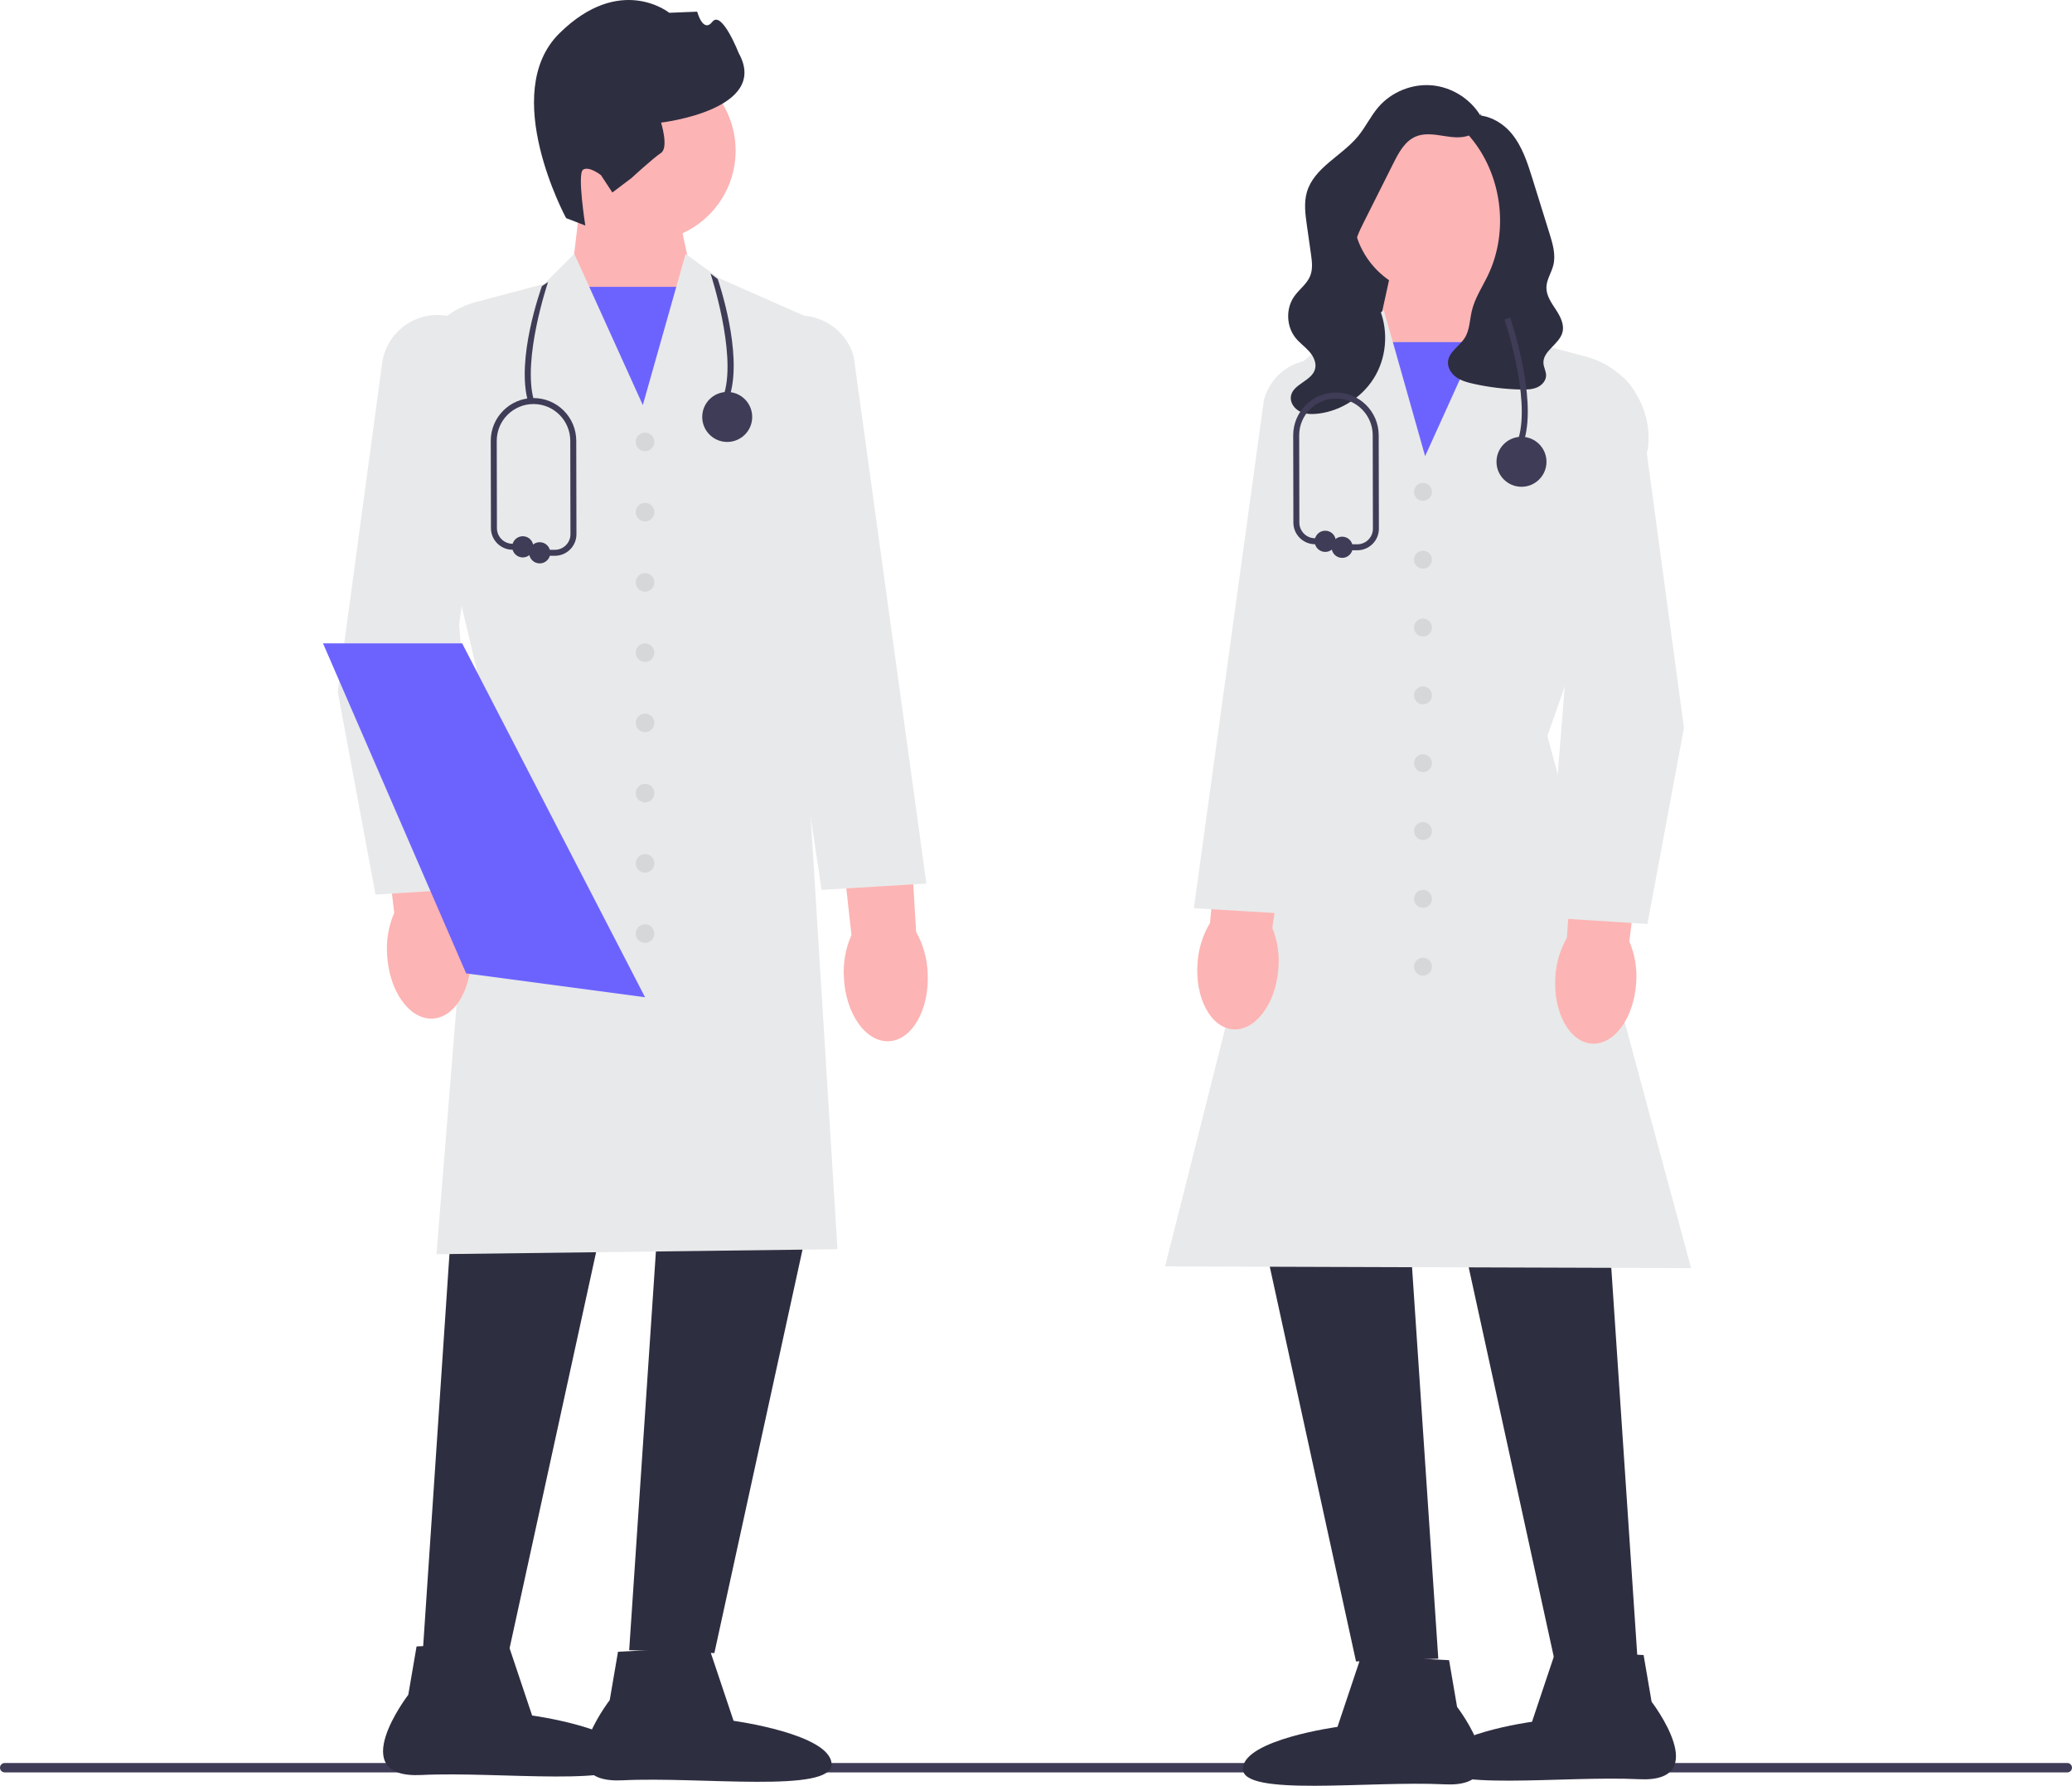<svg width="391" height="337" viewBox="0 0 391 337" fill="none" xmlns="http://www.w3.org/2000/svg">
<g clip-path="url(#clip0_442_1648)">
<path d="M0 333.587C0 334.079 0.395 334.474 0.887 334.474H390.113C390.605 334.474 391 334.079 391 333.587C391 333.095 390.605 332.7 390.113 332.7H0.887C0.395 332.7 0 333.095 0 333.587Z" fill="#3F3C57"/>
<path d="M126.993 35.815L131.226 55.131L122.223 82.019L107.718 53.13L109.73 36.371L126.993 35.815Z" fill="#FDB4B4"/>
<path d="M132.012 54.131H106.968V84.395H132.012V54.131Z" fill="#6C63FF"/>
<path d="M121.714 45.545C131.16 45.545 138.817 37.886 138.817 28.439C138.817 18.992 131.16 11.334 121.714 11.334C112.267 11.334 104.61 18.992 104.61 28.439C104.61 37.886 112.267 45.545 121.714 45.545Z" fill="#FDB4B4"/>
<path d="M106.826 41.159C106.826 41.159 94.076 17.611 105.571 6.279C117.066 -5.053 126.294 2.414 126.294 2.414L131.563 2.201C131.563 2.201 132.662 6.348 134.434 4.103C136.206 1.858 139.408 10.034 139.408 10.034C145.352 20.739 124.748 23.137 124.748 23.137C124.748 23.137 126.236 27.877 124.724 28.87C123.212 29.862 119.171 33.596 119.171 33.596L115.555 36.328L113.406 33.053C113.406 33.053 111.161 31.281 110.027 32.025C108.893 32.77 110.453 42.565 110.453 42.565L106.826 41.159Z" fill="#2E2E41"/>
<path d="M86.307 214.399L79.768 311.953L95.844 312.498L117.096 215.216L86.307 214.399Z" fill="#2E2E41"/>
<path d="M125.27 213.854L118.731 311.408L134.806 311.953L156.059 214.671L125.27 213.854Z" fill="#2E2E41"/>
<path d="M82.37 236.687L90.927 130.437L77.804 75.111C76.672 66.886 81.854 59.104 89.85 56.982L102.692 53.575L108.376 47.89L121.305 76.443L129.379 47.912L135.676 52.492L154.352 60.733L154.344 60.926L151.348 127.76L158.035 235.741L157.739 235.745L82.37 236.687Z" fill="#E8E9EA"/>
<path d="M133.774 310.844L138.429 324.741C138.429 324.741 156.639 327.218 156.923 332.856C157.206 338.494 132.174 335.23 117.516 335.967C102.858 336.704 115.06 320.829 115.06 320.829L116.622 311.706L133.774 310.844Z" fill="#2E2E41"/>
<path d="M95.761 309.844L100.416 323.741C100.416 323.741 118.626 326.217 118.909 331.855C119.193 337.494 94.161 334.23 79.503 334.967C64.845 335.703 77.046 319.828 77.046 319.828L78.609 310.706L95.761 309.844Z" fill="#2E2E41"/>
<path d="M73.052 180.259C72.854 177.519 73.316 174.771 74.398 172.246L70.924 143.745L84.533 142.489L86.591 171.535C87.959 173.917 88.736 176.591 88.859 179.335C89.259 186.197 86.045 191.965 81.679 192.22C77.314 192.474 73.451 187.119 73.052 180.259Z" fill="#FDB4B4"/>
<path d="M159.244 184.443C159.077 181.7 159.568 178.958 160.678 176.445L157.515 147.908L171.137 146.8L172.878 175.867C174.22 178.263 174.968 180.946 175.06 183.691C175.386 190.557 172.109 196.289 167.741 196.496C163.373 196.704 159.569 191.307 159.244 184.443Z" fill="#FDB4B4"/>
<path d="M70.868 168.829L70.822 168.583L63.73 130.525L72.11 68.552C72.858 63.019 77.798 59.033 83.369 59.479C86.278 59.712 88.888 61.092 90.719 63.365C92.55 65.638 93.342 68.483 92.949 71.376L86.642 117.855L90.613 167.568L70.868 168.829Z" fill="#E8E9EA"/>
<path d="M155.041 167.936L140.782 72.743C140.041 69.952 140.474 67.031 142.01 64.549C143.545 62.066 145.964 60.374 148.822 59.783C154.29 58.652 159.69 61.995 161.117 67.392L174.816 166.74L155.041 167.936Z" fill="#E8E9EA"/>
<path d="M121.723 85.145C122.69 85.145 123.473 84.361 123.473 83.394C123.473 82.427 122.69 81.643 121.723 81.643C120.756 81.643 119.972 82.427 119.972 83.394C119.972 84.361 120.756 85.145 121.723 85.145Z" fill="#D6D7D8"/>
<path d="M121.723 98.401C122.69 98.401 123.473 97.617 123.473 96.65C123.473 95.683 122.69 94.899 121.723 94.899C120.756 94.899 119.972 95.683 119.972 96.65C119.972 97.617 120.756 98.401 121.723 98.401Z" fill="#D6D7D8"/>
<path d="M121.723 111.657C122.69 111.657 123.473 110.873 123.473 109.906C123.473 108.939 122.69 108.155 121.723 108.155C120.756 108.155 119.972 108.939 119.972 109.906C119.972 110.873 120.756 111.657 121.723 111.657Z" fill="#D6D7D8"/>
<path d="M121.723 124.913C122.69 124.913 123.473 124.129 123.473 123.162C123.473 122.195 122.69 121.411 121.723 121.411C120.756 121.411 119.972 122.195 119.972 123.162C119.972 124.129 120.756 124.913 121.723 124.913Z" fill="#D6D7D8"/>
<path d="M121.723 138.169C122.69 138.169 123.473 137.385 123.473 136.418C123.473 135.451 122.69 134.667 121.723 134.667C120.756 134.667 119.972 135.451 119.972 136.418C119.972 137.385 120.756 138.169 121.723 138.169Z" fill="#D6D7D8"/>
<path d="M121.723 151.425C122.69 151.425 123.473 150.641 123.473 149.674C123.473 148.707 122.69 147.923 121.723 147.923C120.756 147.923 119.972 148.707 119.972 149.674C119.972 150.641 120.756 151.425 121.723 151.425Z" fill="#D6D7D8"/>
<path d="M121.723 164.681C122.69 164.681 123.473 163.897 123.473 162.93C123.473 161.963 122.69 161.179 121.723 161.179C120.756 161.179 119.972 161.963 119.972 162.93C119.972 163.897 120.756 164.681 121.723 164.681Z" fill="#D6D7D8"/>
<path d="M121.723 177.937C122.69 177.937 123.473 177.153 123.473 176.186C123.473 175.219 122.69 174.435 121.723 174.435C120.756 174.435 119.972 175.219 119.972 176.186C119.972 177.153 120.756 177.937 121.723 177.937Z" fill="#D6D7D8"/>
<path d="M121.725 188.191L88.602 183.777L87.964 183.692L71.035 144.654L60.954 121.412H87.213L121.725 188.191Z" fill="#6C63FF"/>
<path d="M254.532 40.062L275.591 28.524V61.489H251.235L254.532 40.062Z" fill="#2E2E41"/>
<path d="M280.106 47.411L282.049 63.595L268.042 91.492L259.348 65.528L263.435 46.874L280.106 47.411Z" fill="#FDB4B4"/>
<path d="M282.774 64.562H258.588V93.787H282.774V64.562Z" fill="#6C63FF"/>
<path d="M302.725 219.33L309.04 313.537L293.516 314.063L272.993 220.12L302.725 219.33Z" fill="#2E2E41"/>
<path d="M265.099 218.804L271.414 313.01L255.89 313.537L235.367 219.593L265.099 218.804Z" fill="#2E2E41"/>
<path d="M319.127 239.311L318.757 239.31L219.862 238.987L219.951 238.637L245.376 137.889L239.007 87.045C237.8 77.411 242.957 68.304 251.839 64.385L255.046 62.971L261.138 58.54L268.931 86.08L281.41 58.519L286.908 64.016L299.306 67.306C307.034 69.356 312.04 76.876 310.952 84.797L310.938 84.852L292.005 138.883L319.127 239.311Z" fill="#E8E9EA"/>
<path d="M256.887 312.466L273.451 313.299L274.96 322.108C274.96 322.108 286.742 337.438 272.588 336.727C258.433 336.015 234.259 339.167 234.533 333.722C234.807 328.278 252.392 325.886 252.392 325.886L256.887 312.466Z" fill="#2E2E41"/>
<path d="M293.596 311.5L310.16 312.332L311.668 321.142C311.668 321.142 323.451 336.472 309.296 335.761C295.141 335.049 270.968 338.201 271.242 332.756C271.515 327.311 289.101 324.92 289.101 324.92L293.596 311.5Z" fill="#2E2E41"/>
<path d="M308.764 185.396C308.379 192.021 304.648 197.192 300.433 196.946C296.217 196.7 293.113 191.13 293.5 184.503C293.618 181.853 294.369 179.271 295.689 176.971L297.677 148.921L310.819 150.135L307.464 177.658C308.509 180.096 308.955 182.75 308.764 185.396Z" fill="#FDB4B4"/>
<path d="M241.231 182.876C240.705 189.492 236.865 194.582 232.656 194.247C228.446 193.911 225.462 188.277 225.989 181.659C226.164 179.013 226.969 176.447 228.338 174.175L230.923 146.174L244.036 147.667L240.096 175.113C241.089 177.573 241.478 180.235 241.231 182.876Z" fill="#FDB4B4"/>
<path d="M310.881 174.368L291.795 173.15L291.818 172.863L295.631 125.133L289.54 80.249C289.161 77.454 289.926 74.704 291.696 72.507C293.465 70.309 295.988 68.975 298.801 68.75C304.185 68.326 308.96 72.172 309.683 77.52L317.776 137.369L317.767 137.413L310.881 174.368Z" fill="#E8E9EA"/>
<path d="M244.409 172.54L225.292 171.384L225.334 171.082L238.516 75.466C239.903 70.215 245.124 66.985 250.407 68.078C253.17 68.649 255.508 70.285 256.992 72.685C258.476 75.084 258.896 77.907 258.173 80.635L244.409 172.54Z" fill="#E8E9EA"/>
<path d="M268.525 94.511C269.459 94.511 270.216 93.754 270.216 92.821C270.216 91.887 269.459 91.13 268.525 91.13C267.591 91.13 266.834 91.887 266.834 92.821C266.834 93.754 267.591 94.511 268.525 94.511Z" fill="#D6D7D8"/>
<path d="M268.525 107.312C269.459 107.312 270.216 106.556 270.216 105.622C270.216 104.688 269.459 103.931 268.525 103.931C267.591 103.931 266.834 104.688 266.834 105.622C266.834 106.556 267.591 107.312 268.525 107.312Z" fill="#D6D7D8"/>
<path d="M268.525 120.114C269.459 120.114 270.216 119.357 270.216 118.423C270.216 117.489 269.459 116.732 268.525 116.732C267.591 116.732 266.834 117.489 266.834 118.423C266.834 119.357 267.591 120.114 268.525 120.114Z" fill="#D6D7D8"/>
<path d="M268.525 132.915C269.459 132.915 270.216 132.158 270.216 131.224C270.216 130.29 269.459 129.533 268.525 129.533C267.591 129.533 266.834 130.29 266.834 131.224C266.834 132.158 267.591 132.915 268.525 132.915Z" fill="#D6D7D8"/>
<path d="M268.525 145.716C269.459 145.716 270.216 144.959 270.216 144.025C270.216 143.091 269.459 142.334 268.525 142.334C267.591 142.334 266.834 143.091 266.834 144.025C266.834 144.959 267.591 145.716 268.525 145.716Z" fill="#D6D7D8"/>
<path d="M268.525 158.517C269.459 158.517 270.216 157.76 270.216 156.826C270.216 155.893 269.459 155.136 268.525 155.136C267.591 155.136 266.834 155.893 266.834 156.826C266.834 157.76 267.591 158.517 268.525 158.517Z" fill="#D6D7D8"/>
<path d="M268.525 171.318C269.459 171.318 270.216 170.561 270.216 169.627C270.216 168.694 269.459 167.937 268.525 167.937C267.591 167.937 266.834 168.694 266.834 169.627C266.834 170.561 267.591 171.318 268.525 171.318Z" fill="#D6D7D8"/>
<path d="M268.525 184.119C269.459 184.119 270.216 183.362 270.216 182.429C270.216 181.495 269.459 180.738 268.525 180.738C267.591 180.738 266.834 181.495 266.834 182.429C266.834 183.362 267.591 184.119 268.525 184.119Z" fill="#D6D7D8"/>
<path d="M271.091 55.671C279.824 55.671 286.904 48.591 286.904 39.857C286.904 31.123 279.824 24.043 271.091 24.043C262.358 24.043 255.279 31.123 255.279 39.857C255.279 48.591 262.358 55.671 271.091 55.671Z" fill="#FDB4B4"/>
<path d="M279.378 21.396C280.136 22.937 278.934 24.862 277.344 25.51C275.753 26.158 273.957 25.896 272.261 25.626C270.565 25.356 268.766 25.1 267.18 25.76C265.129 26.613 263.972 28.753 262.976 30.74C261.115 34.447 259.255 38.155 257.394 41.863C256.485 43.675 255.556 45.568 255.538 47.595C255.506 51.315 258.457 54.288 260.045 57.653C261.978 61.749 261.819 66.769 259.63 70.735C257.44 74.701 253.277 77.511 248.781 78.057C247.598 78.201 246.346 78.185 245.282 77.648C244.219 77.11 243.407 75.936 243.604 74.761C243.989 72.462 247.502 71.925 248.147 69.685C248.484 68.515 247.887 67.267 247.083 66.353C246.279 65.44 245.262 64.727 244.496 63.783C242.727 61.604 242.609 58.241 244.221 55.944C245.168 54.595 246.633 53.592 247.245 52.061C247.767 50.755 247.577 49.288 247.38 47.897C247.126 46.108 246.872 44.32 246.618 42.532C246.322 40.446 246.03 38.285 246.616 36.26C247.957 31.622 253.194 29.443 256.266 25.717C257.693 23.985 258.653 21.903 260.117 20.203C262.575 17.349 266.443 15.775 270.194 16.102C273.945 16.43 277.483 18.65 279.409 21.885" fill="#2E2E41"/>
<path d="M276.881 21.688C276.109 21.965 275.822 22.971 276.045 23.761C276.267 24.551 276.849 25.178 277.382 25.802C283.41 32.857 284.811 43.529 280.809 51.902C279.744 54.129 278.326 56.225 277.752 58.625C277.334 60.372 277.356 62.288 276.388 63.8C275.401 65.34 273.446 66.372 273.253 68.19C273.129 69.357 273.84 70.49 274.793 71.175C275.747 71.859 276.911 72.172 278.056 72.427C281.033 73.09 284.077 73.453 287.126 73.506C288.12 73.524 289.146 73.502 290.058 73.106C290.97 72.71 291.748 71.851 291.759 70.856C291.767 70.075 291.316 69.354 291.259 68.575C291.086 66.239 294.229 64.997 294.841 62.736C295.243 61.25 294.45 59.721 293.605 58.434C292.761 57.147 291.797 55.796 291.818 54.256C291.837 52.783 292.762 51.485 293.122 50.055C293.619 48.078 293.008 46.01 292.402 44.064C291.887 42.409 291.372 40.754 290.857 39.099C290.31 37.34 289.762 35.581 289.215 33.821C288.259 30.75 287.256 27.59 285.188 25.126C283.12 22.663 279.693 21.049 276.638 22.054" fill="#2E2E41"/>
<path d="M287.657 82.968L286.573 82.652C288.831 74.91 283.962 60.461 283.913 60.316L284.981 59.951C285.188 60.557 290.014 74.886 287.657 82.968Z" fill="#3F3C57"/>
<path d="M287.115 91.862C289.719 91.862 291.831 89.75 291.831 87.146C291.831 84.541 289.719 82.429 287.115 82.429C284.511 82.429 282.399 84.541 282.399 87.146C282.399 89.75 284.511 91.862 287.115 91.862Z" fill="#3F3C57"/>
<path d="M256.13 103.842H253.27C252.958 103.842 252.706 103.59 252.706 103.278C252.706 102.966 252.958 102.713 253.27 102.713H256.13C256.918 102.713 257.659 102.406 258.215 101.848C258.771 101.291 259.077 100.549 259.076 99.762L259.041 82.144C259.041 78.317 255.929 75.205 252.103 75.205C248.277 75.205 245.165 78.317 245.165 82.143L245.199 98.633C245.203 100.242 246.514 101.561 248.123 101.573L250.086 101.588C250.397 101.59 250.648 101.845 250.646 102.157C250.643 102.467 250.391 102.717 250.081 102.717H250.077L248.114 102.702C245.889 102.685 244.075 100.86 244.07 98.635L244.036 82.144C244.036 77.695 247.655 74.076 252.103 74.076C256.551 74.076 260.17 77.695 260.17 82.143L260.205 99.759C260.207 100.849 259.784 101.874 259.014 102.646C258.245 103.417 257.22 103.842 256.13 103.842Z" fill="#3F3C57"/>
<path d="M250.081 104.153C251.186 104.153 252.082 103.257 252.082 102.152C252.082 101.047 251.186 100.151 250.081 100.151C248.976 100.151 248.081 101.047 248.081 102.152C248.081 103.257 248.976 104.153 250.081 104.153Z" fill="#3F3C57"/>
<path d="M253.27 105.279C254.375 105.279 255.27 104.383 255.27 103.278C255.27 102.173 254.375 101.277 253.27 101.277C252.165 101.277 251.269 102.173 251.269 103.278C251.269 104.383 252.165 105.279 253.27 105.279Z" fill="#3F3C57"/>
<path d="M137.772 74.506L136.688 74.19C138.946 66.448 134.132 51.775 134.083 51.63L135.438 52.651C135.644 53.257 140.129 66.424 137.772 74.506Z" fill="#3F3C57"/>
<path d="M99.675 75.882L100.759 75.566C98.501 67.823 103.37 53.374 103.419 53.229L102.26 54.006C102.053 54.612 97.318 67.8 99.675 75.882Z" fill="#3F3C57"/>
<path d="M137.23 83.4C139.834 83.4 141.945 81.288 141.945 78.683C141.945 76.079 139.834 73.967 137.23 73.967C134.625 73.967 132.514 76.079 132.514 78.683C132.514 81.288 134.625 83.4 137.23 83.4Z" fill="#3F3C57"/>
<path d="M104.703 104.884H101.843C101.531 104.884 101.279 104.632 101.279 104.32C101.279 104.008 101.531 103.755 101.843 103.755H104.703C105.491 103.755 106.232 103.448 106.789 102.89C107.345 102.333 107.651 101.592 107.649 100.804L107.614 83.186C107.614 79.359 104.502 76.247 100.676 76.247C96.851 76.247 93.738 79.359 93.738 83.185L93.773 99.675C93.776 101.284 95.087 102.603 96.696 102.615L98.659 102.63C98.97 102.632 99.221 102.887 99.219 103.199C99.217 103.509 98.964 103.759 98.654 103.759H98.65L96.687 103.744C94.462 103.727 92.648 101.902 92.644 99.677L92.609 83.186C92.609 78.737 96.228 75.118 100.676 75.118C105.124 75.118 108.743 78.737 108.743 83.185L108.778 100.802C108.78 101.891 108.357 102.917 107.587 103.688C106.818 104.459 105.793 104.884 104.703 104.884Z" fill="#3F3C57"/>
<path d="M98.654 105.195C99.759 105.195 100.655 104.3 100.655 103.194C100.655 102.089 99.759 101.194 98.654 101.194C97.549 101.194 96.654 102.089 96.654 103.194C96.654 104.3 97.549 105.195 98.654 105.195Z" fill="#3F3C57"/>
<path d="M101.843 106.321C102.948 106.321 103.844 105.425 103.844 104.32C103.844 103.215 102.948 102.319 101.843 102.319C100.738 102.319 99.842 103.215 99.842 104.32C99.842 105.425 100.738 106.321 101.843 106.321Z" fill="#3F3C57"/>
</g>
<defs>
<clipPath id="clip0_442_1648">
<rect width="391" height="337" fill="white"/>
</clipPath>
</defs>
</svg>
